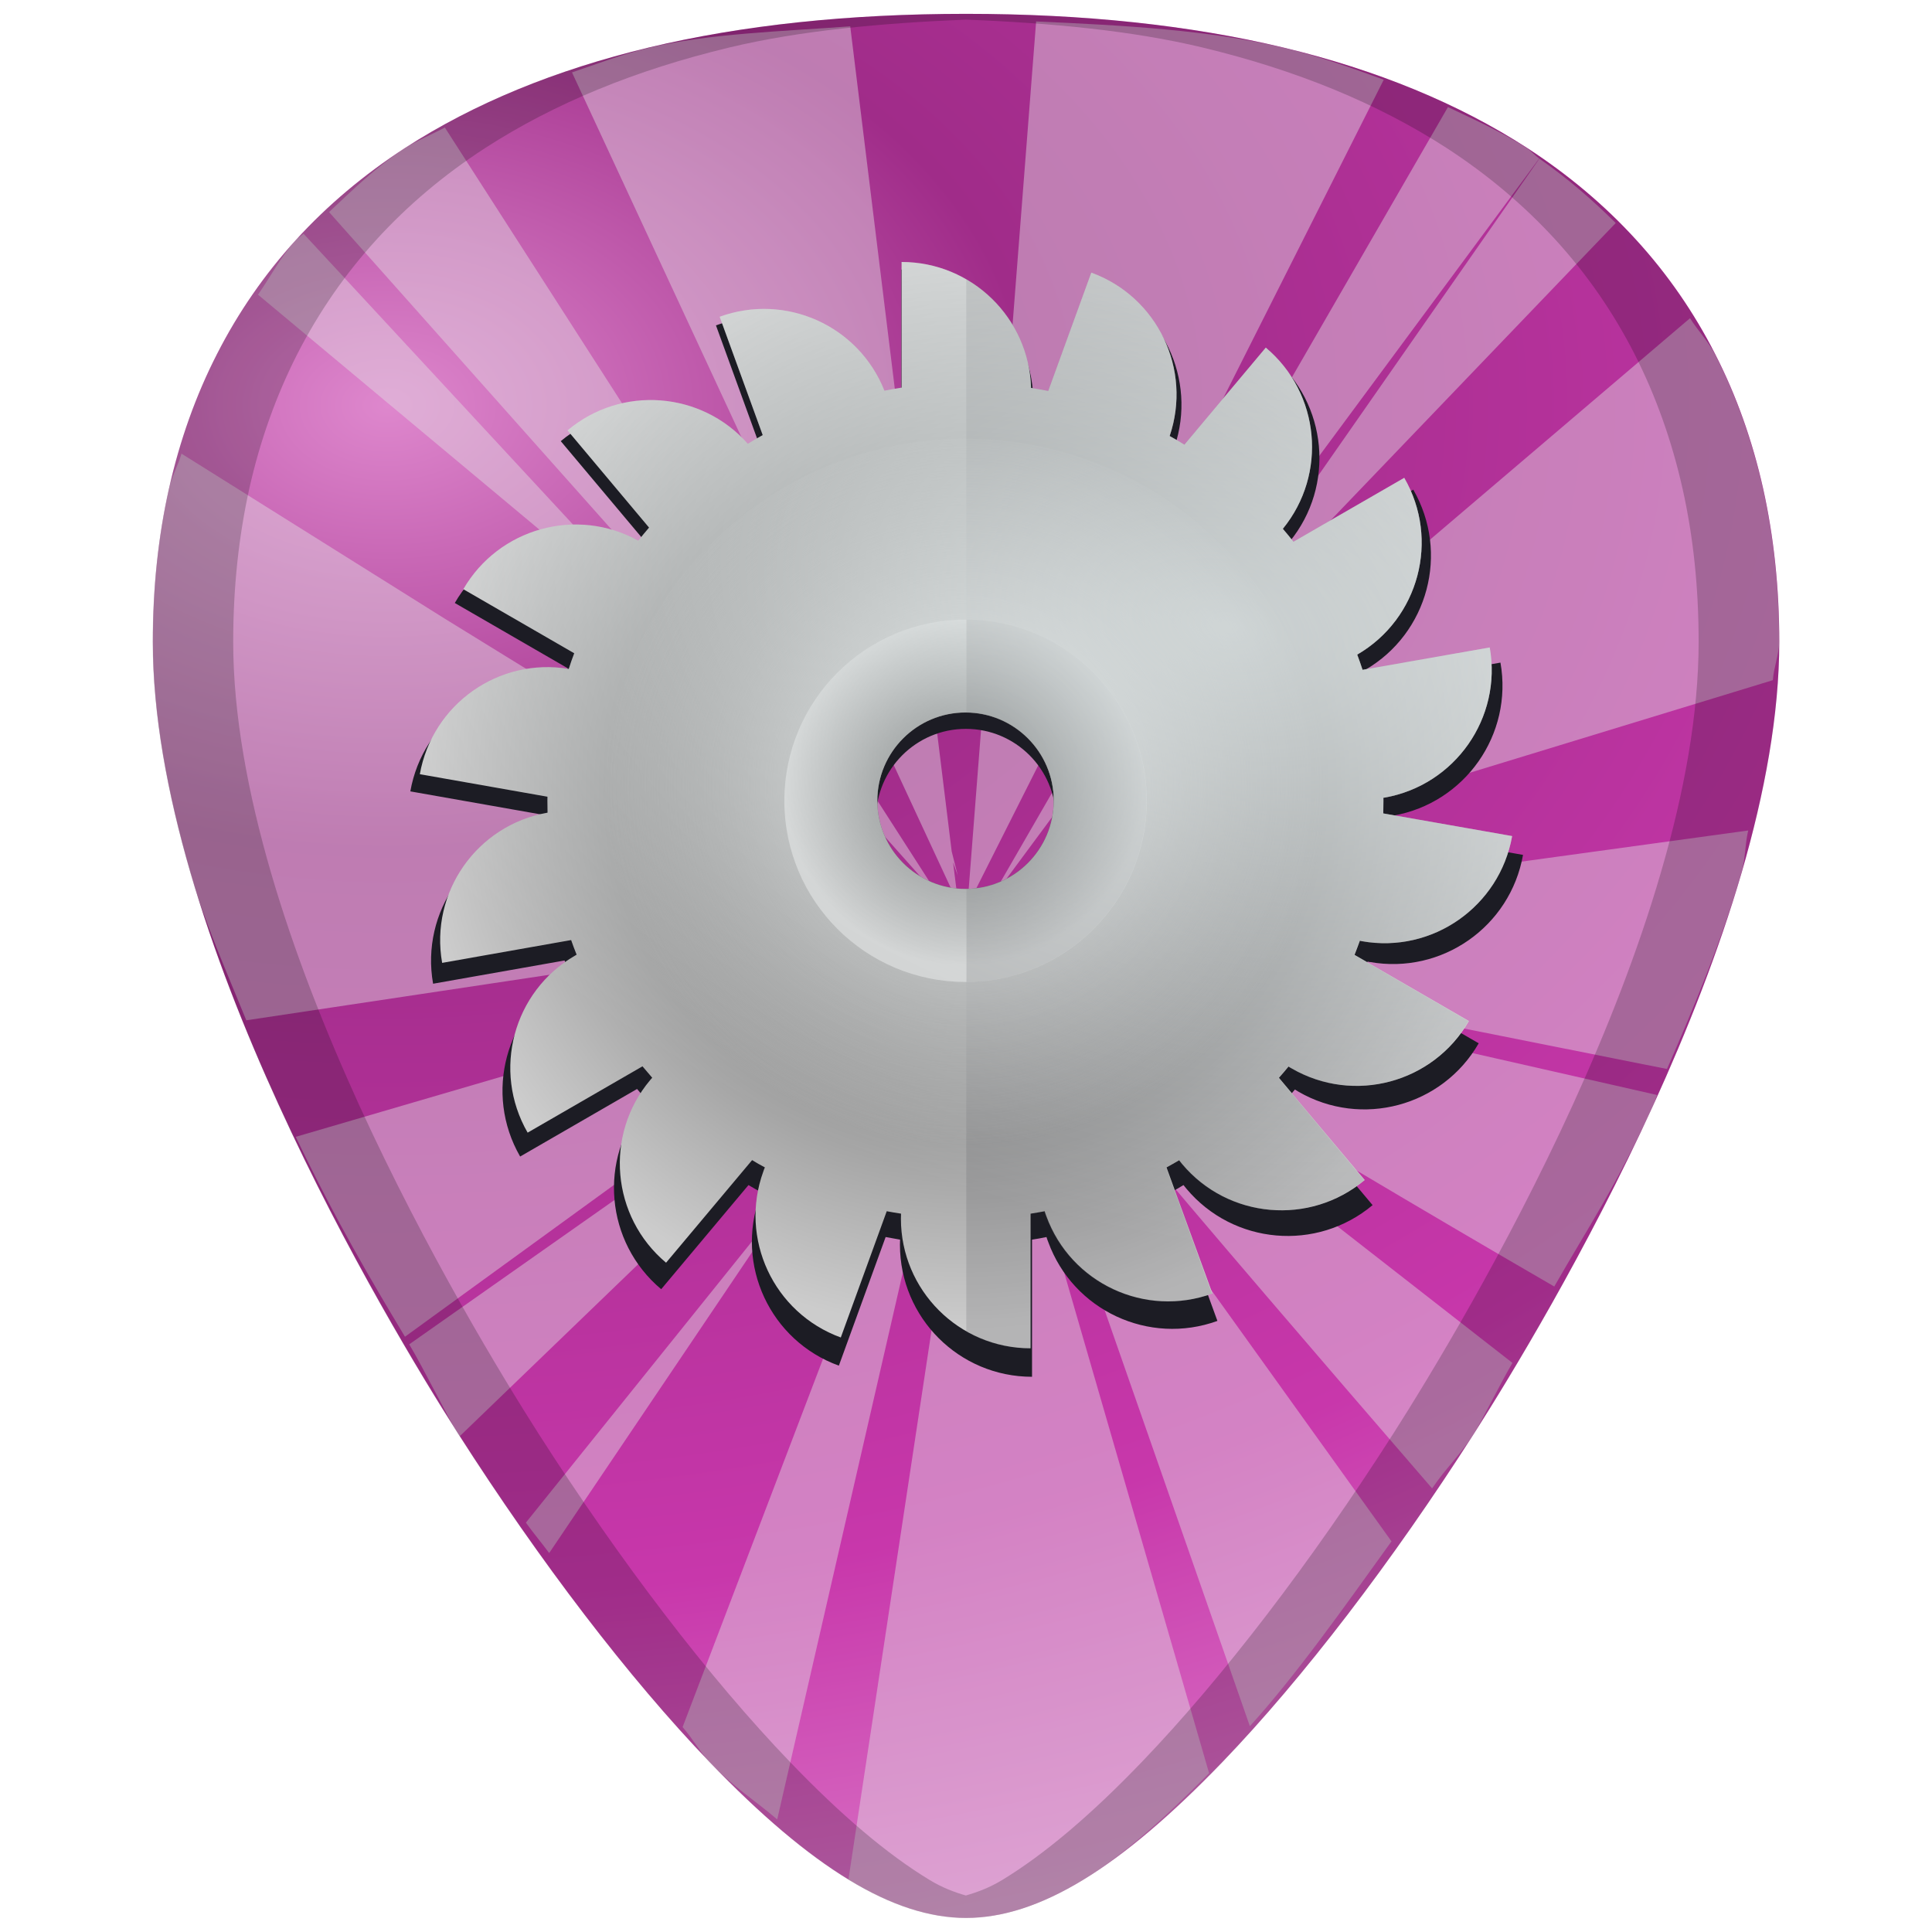 <?xml version="1.0" encoding="UTF-8" standalone="no"?>
<!-- Created with Inkscape (http://www.inkscape.org/) -->

<svg
   xmlns:dc="http://purl.org/dc/elements/1.1/"
   xmlns:cc="http://creativecommons.org/ns#"
   xmlns:rdf="http://www.w3.org/1999/02/22-rdf-syntax-ns#"
   xmlns:svg="http://www.w3.org/2000/svg"
   xmlns="http://www.w3.org/2000/svg"
   xmlns:xlink="http://www.w3.org/1999/xlink"
   xmlns:sodipodi="http://sodipodi.sourceforge.net/DTD/sodipodi-0.dtd"
   xmlns:inkscape="http://www.inkscape.org/namespaces/inkscape"
   width="48"
   height="48"
   viewBox="0 0 12.7 12.7"
   version="1.1"
   id="svg829"
   inkscape:version="0.92.3 (2405546, 2018-03-11)"
   sodipodi:docname="do.svg">
  <defs
     id="defs823">
    <linearGradient
       id="linearGradient1104"
       inkscape:collect="always">
      <stop
         id="stop1100"
         offset="0"
         style="stop-color:#f5ffff;stop-opacity:1" />
      <stop
         id="stop1102"
         offset="1"
         style="stop-color:#f3ffff;stop-opacity:0" />
    </linearGradient>
    <linearGradient
       inkscape:collect="always"
       id="linearGradient1072">
      <stop
         style="stop-color:#e6e6e6;stop-opacity:1;"
         offset="0"
         id="stop1068" />
      <stop
         style="stop-color:#e6e6e6;stop-opacity:0;"
         offset="1"
         id="stop1070" />
    </linearGradient>
    <linearGradient
       inkscape:collect="always"
       id="linearGradient1040">
      <stop
         style="stop-color:#4d4d4d;stop-opacity:1"
         offset="0"
         id="stop1036" />
      <stop
         style="stop-color:#cccccc;stop-opacity:1"
         offset="1"
         id="stop1038" />
    </linearGradient>
    <clipPath
       clipPathUnits="userSpaceOnUse"
       id="clipPath10670">
      <path
         inkscape:connector-curvature="0"
         style="display:inline;overflow:visible;visibility:visible;opacity:1;fill:#2e3436;fill-opacity:1;fill-rule:nonzero;stroke:none;stroke-width:1;stroke-linecap:butt;stroke-linejoin:miter;stroke-miterlimit:4;stroke-dasharray:none;stroke-dashoffset:0;stroke-opacity:1;marker:none;marker-start:none;marker-mid:none;marker-end:none;enable-background:accumulate"
         d="m -1294.67,-272.642 c -15.524,0 -27.947,-12.403 -27.947,-27.887 v -142.523 c 0,-15.484 12.423,-27.887 27.947,-27.887 h 192.432 c 15.524,0 24.005,12.403 24.005,27.887 v 142.523 c 0,15.484 -12.423,27.887 -27.947,27.887 z"
         id="path10672"
         sodipodi:nodetypes="ccccccccc" />
    </clipPath>
    <radialGradient
       inkscape:collect="always"
       xlink:href="#linearGradient1040"
       id="radialGradient1042"
       cx="6.35"
       cy="289.592"
       fx="6.35"
       fy="289.592"
       r="3.854"
       gradientTransform="matrix(0.931,0,0,0.926,0.436,21.319)"
       gradientUnits="userSpaceOnUse" />
    <radialGradient
       inkscape:collect="always"
       xlink:href="#linearGradient1040"
       id="radialGradient1050"
       cx="6.347"
       cy="289.561"
       fx="6.347"
       fy="289.561"
       r="1.278"
       gradientTransform="matrix(0.931,0,0,0.931,0.436,19.879)"
       gradientUnits="userSpaceOnUse" />
    <radialGradient
       id="radialGradient2863"
       cx="12.011"
       cy="13.195"
       r="20"
       gradientTransform="matrix(1.8653053e-8,0.556,-0.802,0,13.13,280.285)"
       gradientUnits="userSpaceOnUse">
      <stop
         id="stop3673"
         style="stop-color:#de87cd;stop-opacity:1"
         offset="0" />
      <stop
         id="stop3675"
         style="stop-color:#a02c89;stop-opacity:1"
         offset=".262" />
      <stop
         id="stop3677"
         style="stop-color:#c837ab;stop-opacity:1"
         offset="0.705" />
      <stop
         id="stop3679"
         style="stop-color:#de87cd;stop-opacity:1"
         offset="1" />
    </radialGradient>
    <radialGradient
       inkscape:collect="always"
       xlink:href="#linearGradient1072"
       id="radialGradient1074"
       cx="6.347"
       cy="289.561"
       fx="6.347"
       fy="289.561"
       r="2.554"
       gradientTransform="matrix(0.931,0,0,0.931,0.436,19.878)"
       gradientUnits="userSpaceOnUse" />
    <radialGradient
       inkscape:collect="always"
       xlink:href="#linearGradient1104"
       id="radialGradient1042-6"
       cx="6.52"
       cy="287.701"
       fx="6.52"
       fy="287.701"
       r="3.854"
       gradientTransform="matrix(1.613,0.353,-0.224,1.024,62.006,-8.488)"
       gradientUnits="userSpaceOnUse" />
    <filter
       inkscape:collect="always"
       style="color-interpolation-filters:sRGB"
       id="filter1262"
       x="-0.168"
       width="1.335"
       y="-0.168"
       height="1.337">
      <feGaussianBlur
         inkscape:collect="always"
         stdDeviation="0.538"
         id="feGaussianBlur1264" />
    </filter>
  </defs>
  <sodipodi:namedview
     id="base"
     pagecolor="#ffffff"
     bordercolor="#666666"
     borderopacity="1.0"
     inkscape:pageopacity="0.0"
     inkscape:pageshadow="2"
     inkscape:zoom="3.7565048"
     inkscape:cx="24"
     inkscape:cy="24"
     inkscape:document-units="mm"
     inkscape:current-layer="layer1"
     showgrid="false"
     showguides="true"
     inkscape:guide-bbox="true"
     inkscape:window-width="1366"
     inkscape:window-height="719"
     inkscape:window-x="0"
     inkscape:window-y="25"
     inkscape:window-maximized="1"
     scale-x="1.9"
     units="px"
     inkscape:snap-global="true"
     inkscape:measure-start="22.6145,29.0503"
     inkscape:measure-end="0,0"
     inkscape:snap-smooth-nodes="true" />
  <g
     inkscape:label="Capa 1"
     inkscape:groupmode="layer"
     id="layer1"
     transform="translate(0,-284.3)">
    <g
       id="g875">
      <path
         id="path943"
         d="m 6.35,284.391 c -0.772,0 -1.468,0.074 -2.084,0.221 -0.308,0.074 -0.596,0.166 -0.863,0.276 -0.267,0.11 -0.514,0.238 -0.74,0.384 -0.271,0.176 -0.511,0.378 -0.717,0.604 -0.206,0.226 -0.38,0.477 -0.519,0.75 -0.14,0.273 -0.245,0.569 -0.316,0.885 -0.071,0.316 -0.106,0.652 -0.106,1.008 0,0.478 0.096,0.996 0.247,1.516 0.151,0.52 0.358,1.042 0.58,1.527 0.443,0.97 0.945,1.793 1.18,2.162 0.538,0.842 1.124,1.609 1.652,2.158 0.336,0.35 0.639,0.606 0.917,0.775 0.278,0.169 0.531,0.25 0.769,0.25 0.239,0 0.492,-0.081 0.77,-0.25 0.278,-0.169 0.579,-0.425 0.916,-0.775 0.528,-0.549 1.115,-1.316 1.653,-2.158 0.235,-0.369 0.737,-1.192 1.18,-2.162 0.221,-0.485 0.428,-1.007 0.58,-1.527 0.151,-0.52 0.247,-1.038 0.247,-1.516 6e-6,-0.355 -0.036,-0.692 -0.106,-1.008 -0.071,-0.316 -0.176,-0.612 -0.316,-0.885 -0.139,-0.273 -0.312,-0.524 -0.519,-0.75 -0.206,-0.226 -0.446,-0.428 -0.717,-0.604 -0.226,-0.146 -0.473,-0.274 -0.74,-0.384 -0.267,-0.11 -0.555,-0.202 -0.863,-0.276 -0.616,-0.147 -1.312,-0.221 -2.084,-0.221 z"
         style="opacity:1;fill:url(#radialGradient2863);stroke:none;stroke-width:0.331;stroke-linecap:round;stroke-linejoin:round"
         inkscape:connector-curvature="0" />
      <path
         inkscape:connector-curvature="0"
         id="path1029"
         d="m 6.811,284.441 -0.452,5.815 2.737,-5.432 c -0.212,-0.078 -0.426,-0.155 -0.662,-0.211 -0.48,-0.115 -1.048,-0.147 -1.623,-0.172 z m -1.222,0.032 c -0.454,0.034 -0.931,0.047 -1.322,0.141 -0.181,0.043 -0.34,0.106 -0.507,0.162 l 2.539,5.466 -0.034,-0.274 0.031,0.088 -0.04,-0.159 z m 3.929,0.531 -3.025,5.239 3.625,-4.901 c -0.03,-0.021 -0.05,-0.048 -0.081,-0.068 -0.158,-0.103 -0.34,-0.185 -0.519,-0.27 z m -6.594,0.134 c -0.085,0.047 -0.181,0.084 -0.261,0.135 -0.189,0.122 -0.342,0.273 -0.5,0.421 l 4.025,4.523 z m 7.195,0.205 -2.423,3.473 2.925,-3.05 c -0.153,-0.152 -0.318,-0.295 -0.502,-0.423 z m -8.124,0.493 c -0.015,0.015 -0.035,0.026 -0.05,0.042 -0.099,0.108 -0.165,0.239 -0.249,0.359 l 2.963,2.474 z m 9.114,0.556 -4.66,3.969 5.205,-1.59 c 0.005,-0.081 0.041,-0.171 0.041,-0.25 6e-6,-0.355 -0.036,-0.692 -0.106,-1.008 -0.071,-0.316 -0.176,-0.612 -0.316,-0.885 -0.044,-0.086 -0.113,-0.155 -0.164,-0.237 z m -9.916,0.89 c -0.023,0.08 -0.064,0.149 -0.083,0.232 -0.071,0.316 -0.106,0.652 -0.106,1.008 0,0.478 0.096,0.996 0.247,1.516 0.096,0.33 0.238,0.648 0.368,0.969 l 4.493,-0.675 -3.188,-1.965 z m 10.3,2.477 -4.974,0.683 4.439,0.885 c 0.182,-0.418 0.362,-0.85 0.489,-1.289 0.028,-0.096 0.022,-0.183 0.045,-0.279 z m -4.973,0.746 c -0.034,0.03 1.957,1.244 3.697,2.252 0.225,-0.394 0.406,-0.657 0.651,-1.192 0.01,-0.021 0.016,-0.045 0.025,-0.067 z m -0.344,0.03 -4.232,1.238 c 0.274,0.571 0.496,0.943 0.718,1.314 z m 0.313,0.03 c -0.029,0.078 1.437,1.798 2.925,3.519 0.091,-0.135 0.184,-0.218 0.273,-0.357 0.051,-0.08 0.183,-0.348 0.255,-0.468 z m -0.107,0.044 0.005,0.062 -1.9,4.982 c 0.058,0.064 0.12,0.172 0.177,0.23 0.163,0.17 0.297,0.25 0.445,0.377 l 1.279,-5.569 0.03,0.408 -0.841,5.557 c 7.66e-4,4.7e-4 0.002,0.002 0.003,0.002 0.278,0.169 0.531,0.25 0.769,0.25 0.239,0 0.492,-0.081 0.77,-0.25 0.252,-0.153 0.531,-0.401 0.829,-0.702 l -1.488,-5.14 -0.016,0.106 -0.051,-0.255 0.009,-0.039 -0.011,0.028 z m -0.148,0.036 -3.544,2.492 c 0.097,0.162 0.257,0.488 0.321,0.589 0.004,0.006 0.008,0.009 0.011,0.015 z m 0.272,0.104 1.71,4.898 c 0.304,-0.335 0.616,-0.777 0.931,-1.215 z m -1.262,1.337 -1.787,2.223 c 0.052,0.073 0.101,0.129 0.153,0.2 z"
         style="display:inline;opacity:0.455;fill:#e2dbe3;fill-rule:evenodd;stroke:none;stroke-width:0.055px;stroke-linecap:butt;stroke-linejoin:miter;stroke-opacity:1" />
      <path
         transform="matrix(0.949,0,0,0.949,0.327,14.889)"
         inkscape:connector-curvature="0"
         id="path6-3-9"
         d="m 9.145,290.553 c 0.497,0.088 0.972,-0.244 1.06,-0.742 l -0.909,-0.16 c 8.731e-4,-0.03 0.002,-0.06 0.002,-0.09 0,-0.007 -2.159e-4,-0.014 -2.646e-4,-0.021 0.003,-4.8e-4 0.006,-7.9e-4 0.009,-9.8e-4 0.497,-0.088 0.83,-0.562 0.742,-1.06 l -0.898,0.158 c -0.012,-0.036 -0.025,-0.072 -0.038,-0.108 0.435,-0.253 0.584,-0.811 0.332,-1.248 l -0.781,0.451 c -0.024,-0.031 -0.049,-0.061 -0.075,-0.091 0.316,-0.387 0.263,-0.957 -0.12,-1.279 l -0.574,0.685 c -0.034,-0.021 -0.069,-0.042 -0.104,-0.061 0.159,-0.469 -0.085,-0.982 -0.553,-1.153 l -0.304,0.835 c -0.04,-0.008 -0.08,-0.015 -0.121,-0.022 -0.014,-0.493 -0.417,-0.889 -0.914,-0.889 v 0.887 c -0.041,0.006 -0.081,0.013 -0.121,0.021 -0.182,-0.458 -0.696,-0.692 -1.163,-0.522 l 0.304,0.836 c -0.036,0.02 -0.071,0.04 -0.106,0.061 -0.327,-0.37 -0.892,-0.414 -1.273,-0.095 l 0.576,0.686 c -0.026,0.03 -0.052,0.061 -0.076,0.092 -0.435,-0.241 -0.985,-0.089 -1.234,0.343 l 0.782,0.452 c -0.014,0.036 -0.027,0.073 -0.039,0.11 -0.494,-0.082 -0.964,0.249 -1.051,0.743 l 0.901,0.159 c -9.9e-5,0.01 -3.651e-4,0.019 -3.651e-4,0.029 0,0.028 4.815e-4,0.056 0.001,0.084 -7.779e-4,1.3e-4 -0.002,2.2e-4 -0.002,3.4e-4 -0.497,0.088 -0.83,0.562 -0.742,1.06 l 0.911,-0.161 c 0.012,0.035 0.025,0.069 0.038,0.103 -0.004,0.002 -0.007,0.004 -0.011,0.006 -0.437,0.253 -0.587,0.812 -0.335,1.249 l 0.81,-0.468 c 0.022,0.027 0.046,0.054 0.069,0.081 -0.005,0.006 -0.01,0.011 -0.015,0.017 -0.325,0.387 -0.274,0.964 0.113,1.289 L 4.84,292.098 c 0.03,0.018 0.06,0.035 0.09,0.051 -0.004,0.009 -0.008,0.019 -0.011,0.028 -0.173,0.475 0.072,1 0.547,1.172 l 0.324,-0.891 c 0.033,0.006 0.067,0.012 0.1,0.018 -4.498e-4,0.012 -8.731e-4,0.023 -8.731e-4,0.035 0,0.505 0.409,0.915 0.915,0.915 v -0.95 c 0.034,-0.005 0.067,-0.011 0.1,-0.018 0.004,0.011 0.007,0.023 0.012,0.034 0.173,0.475 0.698,0.719 1.172,0.547 l -0.324,-0.89 c 0.03,-0.016 0.06,-0.033 0.089,-0.051 0.007,0.009 0.014,0.018 0.021,0.026 0.325,0.387 0.902,0.437 1.289,0.113 l -0.606,-0.722 c 0.023,-0.026 0.046,-0.052 0.068,-0.079 0.008,0.005 0.016,0.01 0.024,0.015 0.437,0.253 0.997,0.103 1.249,-0.335 l -0.808,-0.466 c 0.013,-0.033 0.026,-0.067 0.038,-0.1 0.006,10e-4 0.012,0.003 0.018,0.004 z m -2.799,-0.369 c -0.344,0 -0.623,-0.279 -0.623,-0.623 0,-0.344 0.279,-0.623 0.623,-0.623 0.344,0 0.623,0.279 0.623,0.623 0,0.344 -0.279,0.623 -0.623,0.623 z"
         style="opacity:1;fill:#1c1c24;fill-opacity:1;stroke-width:0.017;filter:url(#filter1262)" />
      <path
         inkscape:connector-curvature="0"
         id="path4588"
         d="m 6.35,284.391 c -1.543,0 -2.784,0.296 -3.687,0.882 -1.085,0.703 -1.659,1.826 -1.659,3.247 0,1.912 1.536,4.468 2.007,5.205 0.538,0.842 1.125,1.609 1.653,2.158 0.673,0.7 1.209,1.025 1.686,1.025 0.478,0 1.013,-0.326 1.686,-1.025 0.528,-0.549 1.115,-1.316 1.653,-2.158 0.471,-0.738 2.007,-3.293 2.007,-5.205 2.5e-5,-1.421 -0.573,-2.544 -1.658,-3.247 -0.903,-0.585 -2.144,-0.882 -3.687,-0.882 z m 0,0.038 c 0.559,0.022 1.09,0.072 1.554,0.183 0.308,0.074 0.596,0.166 0.864,0.276 0.267,0.11 0.514,0.238 0.74,0.384 0.271,0.176 0.51,0.378 0.717,0.604 0.206,0.226 0.38,0.477 0.519,0.75 0.139,0.273 0.245,0.569 0.316,0.885 0.071,0.316 0.106,0.652 0.106,1.008 0,0.478 -0.096,0.996 -0.248,1.516 -0.151,0.52 -0.358,1.042 -0.579,1.527 -0.443,0.97 -0.945,1.793 -1.18,2.162 -0.538,0.842 -1.125,1.609 -1.653,2.158 -0.336,0.35 -0.639,0.606 -0.916,0.775 -0.084,0.051 -0.164,0.081 -0.241,0.103 -0.077,-0.022 -0.156,-0.052 -0.24,-0.103 -0.278,-0.169 -0.58,-0.425 -0.916,-0.775 -0.528,-0.549 -1.115,-1.316 -1.653,-2.158 -0.235,-0.369 -0.737,-1.192 -1.18,-2.162 -0.221,-0.485 -0.428,-1.007 -0.579,-1.527 -0.151,-0.52 -0.248,-1.038 -0.248,-1.516 0,-0.355 0.036,-0.692 0.106,-1.008 0.071,-0.316 0.177,-0.612 0.316,-0.885 0.14,-0.273 0.313,-0.524 0.519,-0.75 0.206,-0.226 0.445,-0.428 0.717,-0.604 0.226,-0.146 0.473,-0.274 0.74,-0.384 0.267,-0.11 0.556,-0.202 0.864,-0.276 0.465,-0.111 0.996,-0.16 1.554,-0.183 z"
         style="opacity:0.2;fill:#000000;stroke-width:0.024" />
      <path
         inkscape:connector-curvature="0"
         id="path6"
         d="m 8.953,290.487 c 0.463,0.082 0.905,-0.228 0.987,-0.691 l -0.847,-0.149 c 8.131e-4,-0.028 0.001,-0.056 0.001,-0.084 0,-0.007 -2.012e-4,-0.013 -2.468e-4,-0.019 0.003,-4.4e-4 0.005,-7.4e-4 0.008,-8.7e-4 0.463,-0.082 0.773,-0.524 0.691,-0.987 l -0.836,0.147 c -0.011,-0.034 -0.023,-0.067 -0.035,-0.1 0.406,-0.236 0.544,-0.756 0.309,-1.162 l -0.728,0.42 c -0.023,-0.029 -0.046,-0.057 -0.07,-0.085 0.294,-0.36 0.245,-0.891 -0.112,-1.191 l -0.535,0.638 c -0.032,-0.02 -0.064,-0.039 -0.097,-0.057 0.148,-0.437 -0.079,-0.915 -0.515,-1.074 l -0.283,0.778 c -0.037,-0.007 -0.075,-0.014 -0.113,-0.02 -0.013,-0.459 -0.389,-0.828 -0.851,-0.828 v 0.826 c -0.038,0.006 -0.076,0.013 -0.113,0.02 -0.169,-0.427 -0.648,-0.644 -1.083,-0.486 l 0.283,0.778 c -0.033,0.018 -0.066,0.037 -0.098,0.057 -0.305,-0.345 -0.831,-0.386 -1.185,-0.088 l 0.536,0.639 c -0.024,0.028 -0.048,0.057 -0.071,0.086 -0.405,-0.224 -0.917,-0.083 -1.15,0.319 l 0.729,0.421 c -0.013,0.034 -0.025,0.068 -0.036,0.103 -0.46,-0.077 -0.897,0.232 -0.979,0.692 l 0.839,0.148 c -9.22e-5,0.009 -3.399e-4,0.018 -3.399e-4,0.027 0,0.026 4.489e-4,0.052 0.001,0.078 -7.246e-4,1.3e-4 -0.001,2e-4 -0.002,3.2e-4 -0.463,0.082 -0.773,0.524 -0.691,0.987 l 0.848,-0.15 c 0.011,0.032 0.023,0.064 0.036,0.096 -0.003,0.002 -0.007,0.004 -0.01,0.006 -0.407,0.235 -0.547,0.756 -0.312,1.164 l 0.755,-0.436 c 0.021,0.025 0.042,0.05 0.064,0.075 -0.005,0.006 -0.01,0.011 -0.014,0.016 -0.302,0.36 -0.255,0.898 0.105,1.2 L 4.944,291.926 c 0.028,0.017 0.055,0.033 0.084,0.048 -0.004,0.008 -0.007,0.017 -0.01,0.026 -0.161,0.442 0.067,0.931 0.509,1.092 l 0.302,-0.83 c 0.031,0.006 0.062,0.011 0.094,0.016 -4.192e-4,0.011 -8.141e-4,0.022 -8.141e-4,0.033 0,0.47 0.381,0.852 0.852,0.852 v -0.885 c 0.031,-0.005 0.062,-0.01 0.093,-0.016 0.003,0.011 0.007,0.021 0.011,0.032 0.161,0.442 0.65,0.67 1.092,0.509 l -0.302,-0.829 c 0.028,-0.015 0.055,-0.031 0.083,-0.047 0.006,0.008 0.013,0.017 0.02,0.025 0.302,0.36 0.84,0.407 1.2,0.105 l -0.564,-0.672 c 0.021,-0.024 0.043,-0.049 0.063,-0.074 0.007,0.005 0.015,0.009 0.022,0.013 0.407,0.235 0.928,0.096 1.164,-0.312 l -0.752,-0.435 c 0.012,-0.031 0.024,-0.062 0.035,-0.093 0.006,8.7e-4 0.011,0.003 0.017,0.004 z m -2.606,-0.344 c -0.32,0 -0.58,-0.26 -0.58,-0.58 0,-0.32 0.26,-0.58 0.58,-0.58 0.32,0 0.58,0.26 0.58,0.58 0,0.32 -0.26,0.58 -0.58,0.58 z"
         style="fill:url(#radialGradient1042);fill-opacity:1;stroke-width:0.015" />
      <path
         inkscape:connector-curvature="0"
         id="path8"
         d="m 8.953,290.487 c 0.463,0.082 0.905,-0.228 0.987,-0.691 l -0.847,-0.149 c 8.13e-4,-0.028 0.001,-0.056 0.001,-0.084 0,-0.007 -2.01e-4,-0.013 -2.47e-4,-0.019 0.003,-4.4e-4 0.005,-7.4e-4 0.008,-8.7e-4 0.463,-0.082 0.773,-0.524 0.691,-0.987 l -0.836,0.147 c -0.011,-0.034 -0.023,-0.067 -0.035,-0.1 0.406,-0.236 0.544,-0.756 0.309,-1.162 l -0.728,0.42 c -0.023,-0.029 -0.046,-0.057 -0.07,-0.085 0.294,-0.36 0.245,-0.891 -0.112,-1.191 l -0.535,0.638 c -0.032,-0.02 -0.064,-0.039 -0.097,-0.057 0.148,-0.437 -0.079,-0.915 -0.515,-1.074 l -0.283,0.778 c -0.037,-0.007 -0.075,-0.014 -0.113,-0.02 -0.008,-0.305 -0.177,-0.571 -0.426,-0.714 v 2.848 c 0.317,0.004 0.574,0.262 0.574,0.58 0,0.318 -0.256,0.576 -0.574,0.58 v 2.909 c 0.124,0.07 0.267,0.111 0.419,0.111 v -0.885 c 0.031,-0.005 0.062,-0.01 0.093,-0.016 0.004,0.011 0.007,0.021 0.011,0.032 0.161,0.442 0.65,0.67 1.092,0.509 l -0.302,-0.83 c 0.028,-0.015 0.055,-0.031 0.083,-0.047 0.006,0.008 0.013,0.017 0.02,0.025 0.302,0.36 0.84,0.407 1.2,0.105 l -0.564,-0.672 c 0.021,-0.024 0.043,-0.049 0.063,-0.074 0.007,0.005 0.015,0.009 0.022,0.013 0.407,0.235 0.928,0.096 1.164,-0.312 l -0.752,-0.434 c 0.012,-0.031 0.024,-0.062 0.035,-0.093 0.006,8.7e-4 0.011,0.003 0.017,0.004 z"
         style="opacity:0.2;fill:#57565c;stroke-width:0.015" />
      <path
         inkscape:connector-curvature="0"
         id="path10-3"
         d="m 6.347,287.184 c -1.314,0 -2.379,1.065 -2.379,2.379 0,1.314 1.065,2.379 2.379,2.379 1.314,0 2.379,-1.065 2.379,-2.379 0,-1.314 -1.065,-2.379 -2.379,-2.379 z m 0,3.538 c -0.64,0 -1.159,-0.519 -1.159,-1.159 0,-0.64 0.519,-1.159 1.159,-1.159 0.64,0 1.159,0.519 1.159,1.159 0,0.64 -0.519,1.159 -1.159,1.159 z"
         style="fill:url(#radialGradient1074);fill-opacity:1;stroke-width:0.031" />
      <path
         inkscape:connector-curvature="0"
         id="path10"
         d="m 6.347,288.373 c -0.658,0 -1.191,0.533 -1.191,1.191 0,0.658 0.533,1.191 1.191,1.191 0.658,0 1.191,-0.533 1.191,-1.191 0,-0.657 -0.533,-1.191 -1.191,-1.191 z m 0,1.771 c -0.32,0 -0.58,-0.26 -0.58,-0.58 0,-0.32 0.26,-0.58 0.58,-0.58 0.32,0 0.58,0.26 0.58,0.58 0,0.32 -0.26,0.58 -0.58,0.58 z"
         style="fill:url(#radialGradient1050);fill-opacity:1;stroke-width:0.015" />
      <path
         inkscape:connector-curvature="0"
         id="path12"
         d="m 7.537,289.563 c 0,-0.655 -0.53,-1.187 -1.184,-1.19 v 0.611 c 1.58e-5,0 3.17e-5,0 4.66e-5,0 0.32,0.004 0.574,0.265 0.574,0.58 0,0.319 -0.257,0.576 -0.574,0.58 -1.58e-5,0 -3.07e-5,0 -4.66e-5,0 v 0.611 c 0.655,-0.004 1.184,-0.535 1.184,-1.19 z"
         style="opacity:0.2;fill:#3e3e42;stroke-width:0.015" />
      <path
         inkscape:connector-curvature="0"
         id="path6-3"
         d="m 8.953,290.487 c 0.463,0.082 0.905,-0.228 0.987,-0.691 l -0.847,-0.149 c 8.13e-4,-0.028 0.001,-0.056 0.001,-0.084 0,-0.007 -2.01e-4,-0.013 -2.47e-4,-0.019 0.003,-4.5e-4 0.005,-7.4e-4 0.008,-8.7e-4 0.463,-0.082 0.773,-0.524 0.691,-0.987 l -0.836,0.147 c -0.011,-0.034 -0.023,-0.067 -0.035,-0.1 0.406,-0.236 0.544,-0.756 0.309,-1.162 l -0.728,0.42 c -0.023,-0.029 -0.046,-0.057 -0.07,-0.085 0.294,-0.36 0.245,-0.891 -0.112,-1.191 l -0.535,0.638 c -0.032,-0.02 -0.064,-0.039 -0.097,-0.057 0.148,-0.437 -0.079,-0.915 -0.515,-1.074 l -0.283,0.778 c -0.037,-0.007 -0.075,-0.014 -0.113,-0.02 -0.013,-0.459 -0.389,-0.828 -0.851,-0.828 v 0.826 c -0.038,0.006 -0.076,0.013 -0.113,0.02 -0.169,-0.427 -0.648,-0.644 -1.083,-0.486 l 0.283,0.778 c -0.033,0.018 -0.066,0.037 -0.098,0.057 -0.305,-0.345 -0.831,-0.386 -1.185,-0.088 l 0.536,0.639 c -0.024,0.028 -0.048,0.057 -0.071,0.086 -0.405,-0.224 -0.917,-0.083 -1.15,0.319 l 0.729,0.421 c -0.013,0.034 -0.025,0.068 -0.036,0.103 -0.46,-0.077 -0.897,0.232 -0.979,0.692 l 0.839,0.148 c -9.2e-5,0.009 -3.4e-4,0.018 -3.4e-4,0.027 0,0.026 4.48e-4,0.052 0.001,0.078 -7.25e-4,1.2e-4 -0.002,2e-4 -0.002,3.1e-4 -0.463,0.082 -0.773,0.524 -0.691,0.987 l 0.848,-0.15 c 0.011,0.032 0.023,0.064 0.036,0.096 -0.003,0.002 -0.007,0.004 -0.01,0.006 -0.407,0.235 -0.547,0.756 -0.312,1.164 l 0.755,-0.436 c 0.021,0.025 0.042,0.05 0.064,0.075 -0.005,0.006 -0.01,0.011 -0.014,0.016 -0.302,0.36 -0.255,0.898 0.105,1.2 l 0.565,-0.674 c 0.028,0.017 0.055,0.033 0.084,0.048 -0.004,0.008 -0.007,0.017 -0.01,0.026 -0.161,0.442 0.067,0.931 0.509,1.092 l 0.302,-0.831 c 0.031,0.006 0.062,0.011 0.094,0.016 -4.19e-4,0.011 -8.13e-4,0.022 -8.13e-4,0.033 0,0.47 0.381,0.852 0.852,0.852 v -0.885 c 0.031,-0.005 0.062,-0.01 0.093,-0.016 0.003,0.011 0.007,0.021 0.011,0.032 0.161,0.442 0.65,0.67 1.092,0.509 l -0.302,-0.829 c 0.028,-0.015 0.055,-0.031 0.083,-0.047 0.006,0.008 0.013,0.017 0.02,0.025 0.302,0.36 0.84,0.407 1.2,0.105 l -0.564,-0.672 c 0.021,-0.024 0.043,-0.049 0.063,-0.074 0.007,0.005 0.015,0.009 0.022,0.013 0.407,0.235 0.928,0.096 1.164,-0.312 l -0.752,-0.435 c 0.012,-0.031 0.024,-0.062 0.035,-0.093 0.006,8.7e-4 0.011,0.003 0.017,0.004 z m -2.606,-0.344 c -0.32,0 -0.58,-0.26 -0.58,-0.58 0,-0.32 0.26,-0.58 0.58,-0.58 0.32,0 0.58,0.26 0.58,0.58 0,0.32 -0.26,0.58 -0.58,0.58 z"
         style="opacity:0.6;fill:url(#radialGradient1042-6);fill-opacity:1;stroke-width:0.015" />
    </g>
  </g>
</svg>
